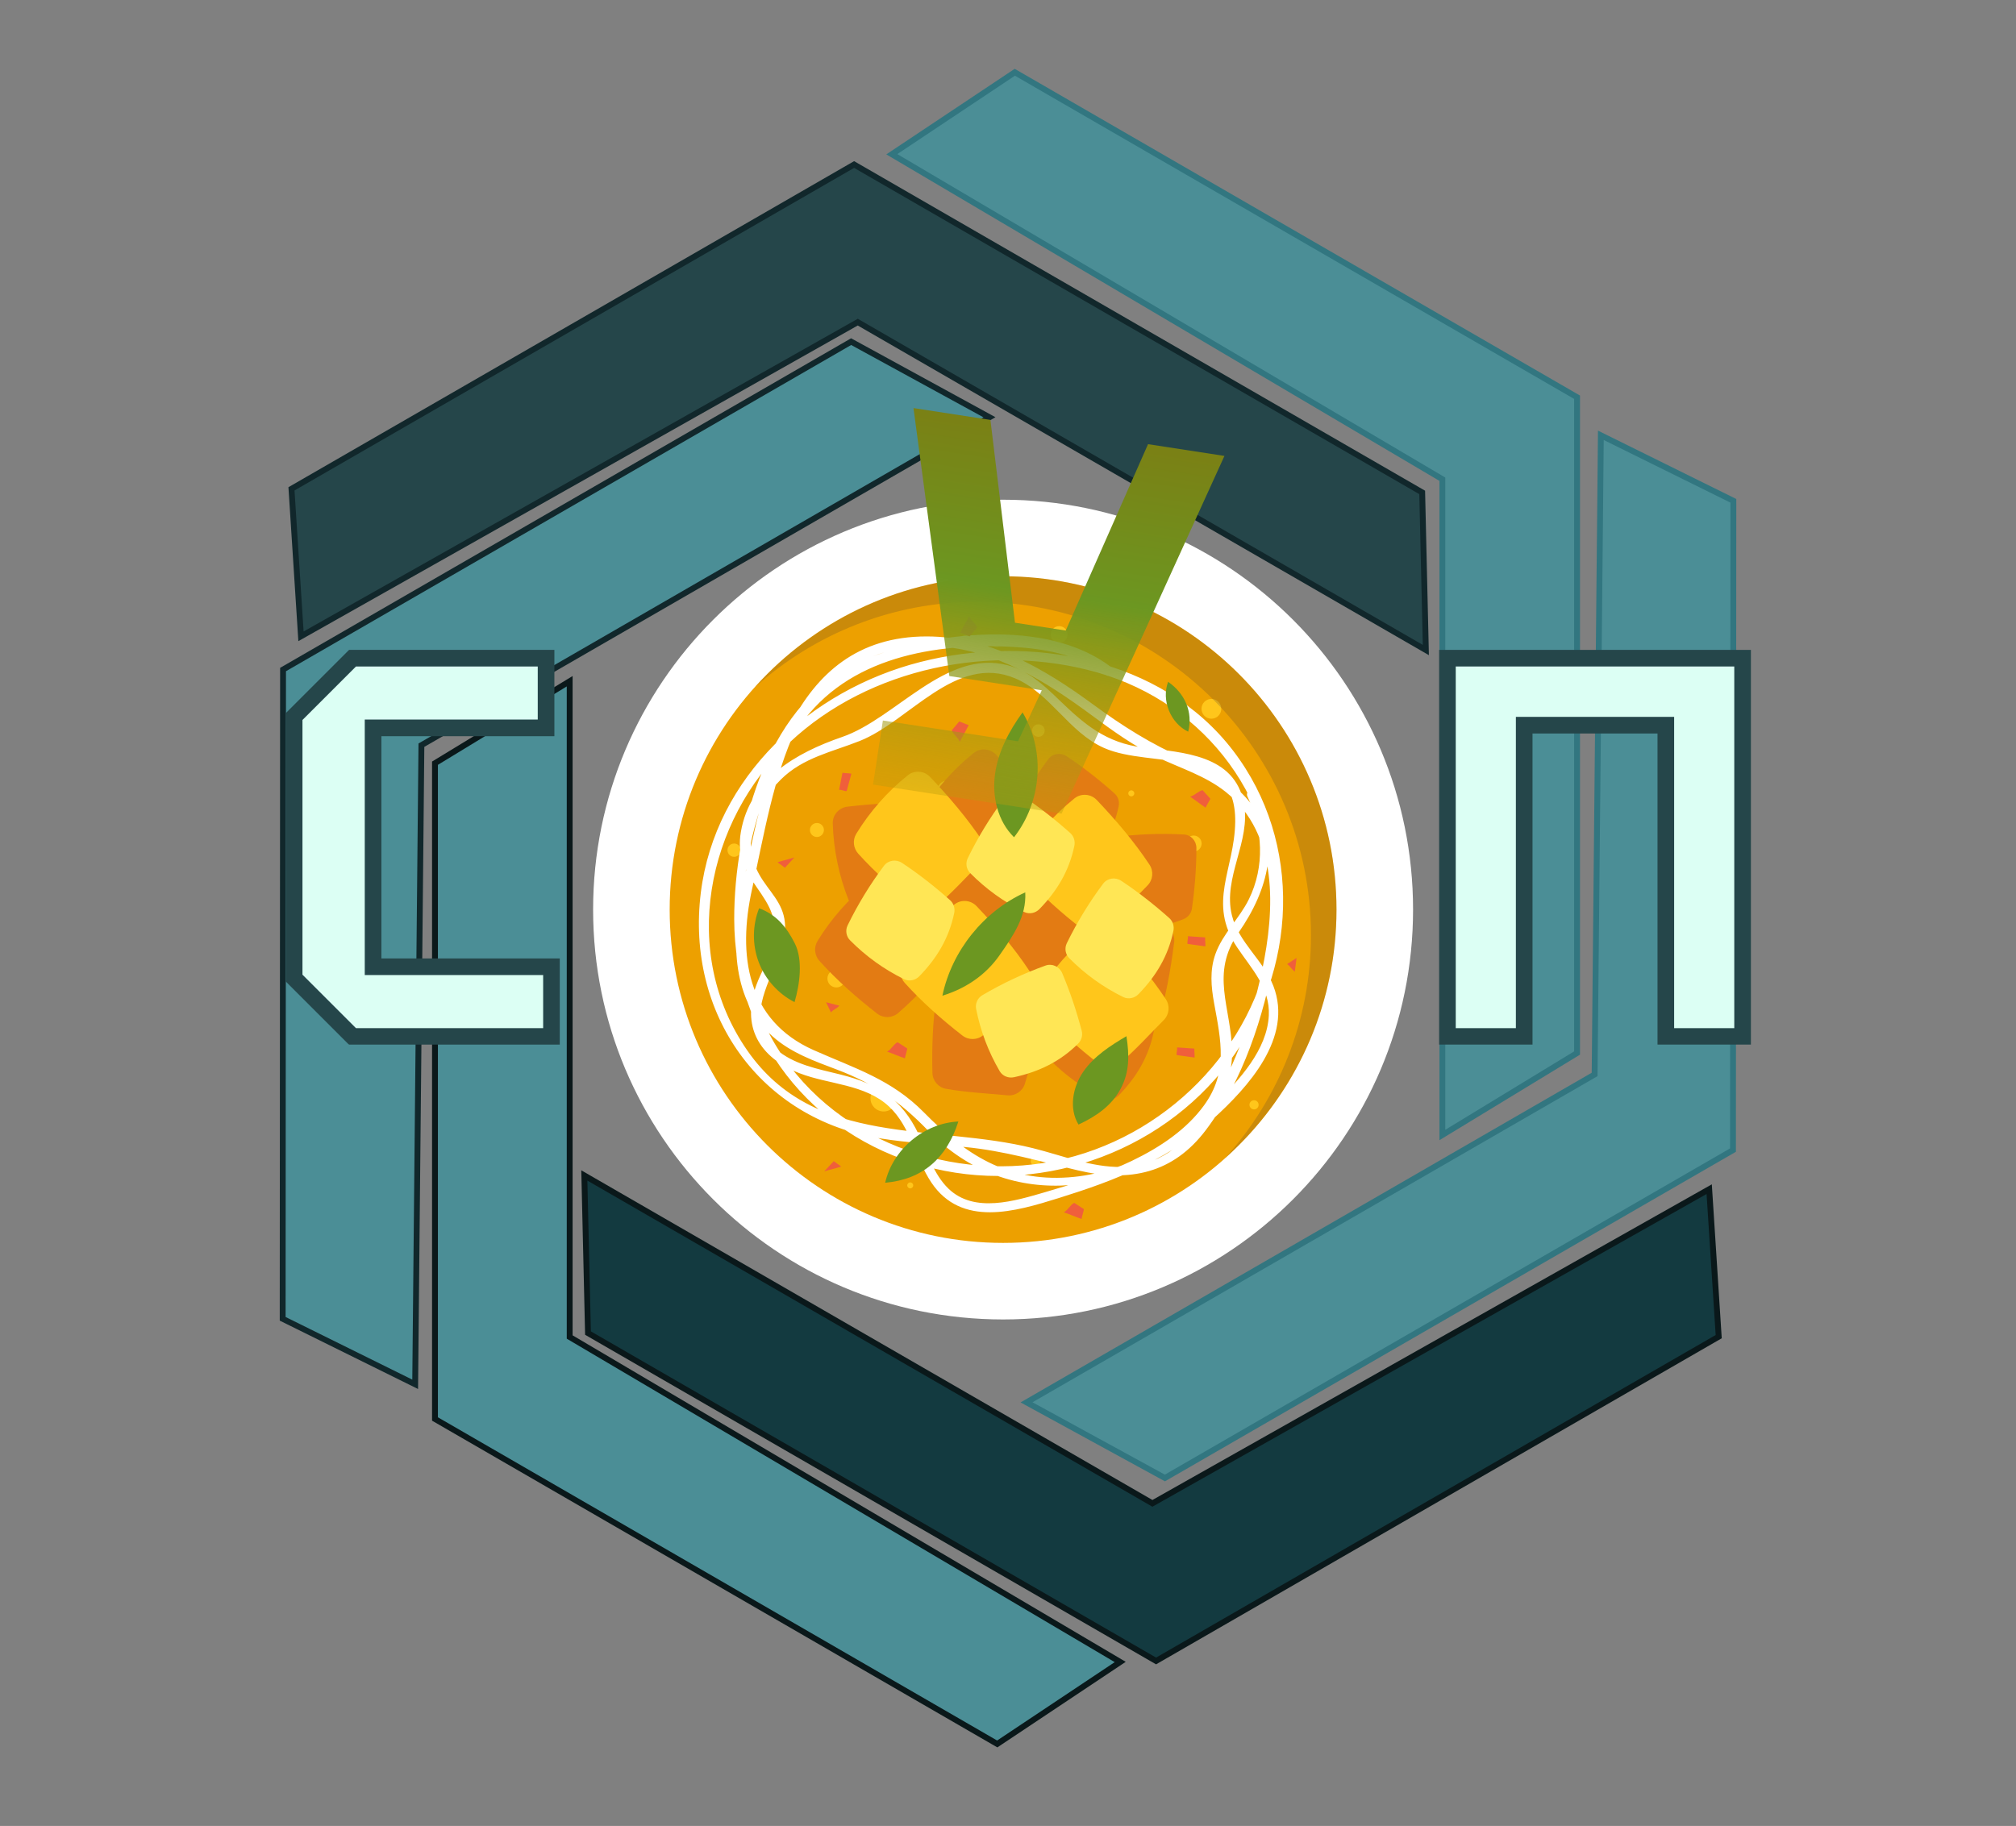 <svg width="702" height="636" viewBox="0 0 702 636" fill="none" xmlns="http://www.w3.org/2000/svg">
<rect x="0" y="0" width="702" height="636" fill="#808080" stroke="none"/>
<path d="M310.543 53.722L353.371 25.17L549.157 138.359V366.776L502.25 395.328V166.911L310.543 53.722Z" fill="#4B8E96" stroke="#327680" stroke-width="2.039"/>
<path d="M557.441 151.621L603.582 174.435L603.451 400.585L405.636 514.794L357.455 488.447L555.27 374.239L557.441 151.621Z" fill="#4B8E96" stroke="#327680" stroke-width="2.039"/>
<path d="M144.571 482.169L98.43 459.355L98.561 233.205L296.376 118.996L344.556 145.343L146.741 259.551L144.571 482.169Z" fill="#4B8E96" stroke="#11272B" stroke-width="2.039"/>
<path d="M104.807 221.631L101.494 170.264L297.411 57.303L495.226 171.511L496.5 226.41L298.685 112.202L104.807 221.631Z" fill="#25464A" stroke="#11272B" stroke-width="2.039"/>
<path d="M390.08 578.881L347.252 607.433L151.466 494.244L151.466 265.827L198.373 237.275L198.373 465.692L390.08 578.881Z" fill="#4B8E96" stroke="#0A181A" stroke-width="2.039"/>
<path d="M595.166 414.2L598.478 465.566L402.561 578.528L204.746 464.319L203.473 409.42L401.288 523.629L595.166 414.2Z" fill="#133A40" stroke="#0A181A" stroke-width="2.039"/>
<mask id="path-7-outside-1_1095_31197" maskUnits="userSpaceOnUse" x="500.443" y="226.014" width="110" height="138" fill="black">
<rect fill="white" x="500.443" y="226.014" width="110" height="138"/>
<path d="M504.017 361.014V229.246H606.796V361.014H580.066V252.587H530.747V361.014H504.017Z"/>
</mask>
<path d="M504.017 361.014V229.246H606.796V361.014H580.066V252.587H530.747V361.014H504.017Z" fill="#DCFFF4"/>
<path d="M504.017 361.014H501.121V363.91H504.017V361.014ZM504.017 229.246V226.35H501.121V229.246H504.017ZM606.796 229.246H609.692V226.35H606.796V229.246ZM606.796 361.014V363.91H609.692V361.014H606.796ZM580.066 361.014H577.17V363.91H580.066V361.014ZM580.066 252.587H582.962V249.691H580.066V252.587ZM530.747 252.587V249.691H527.851V252.587H530.747ZM530.747 361.014V363.91H533.643V361.014H530.747ZM506.913 361.014V229.246H501.121V361.014H506.913ZM504.017 232.142H606.796V226.35H504.017V232.142ZM603.9 229.246V361.014H609.692V229.246H603.9ZM606.796 358.118H580.066V363.91H606.796V358.118ZM582.962 361.014V252.587H577.17V361.014H582.962ZM580.066 249.691H530.747V255.483H580.066V249.691ZM527.851 252.587V361.014H533.643V252.587H527.851ZM530.747 358.118H504.017V363.91H530.747V358.118Z" fill="#25464A" mask="url(#path-7-outside-1_1095_31197)"/>
<path d="M349.29 459.578C428.134 459.578 492.05 395.662 492.05 316.818C492.05 237.973 428.134 174.057 349.29 174.057C270.445 174.057 206.529 237.973 206.529 316.818C206.529 395.662 270.445 459.578 349.29 459.578Z" fill="white"/>
<path d="M349.288 432.914C413.407 432.914 465.386 380.935 465.386 316.817C465.386 252.698 413.407 200.72 349.288 200.72C285.17 200.72 233.191 252.698 233.191 316.817C233.191 380.935 285.17 432.914 349.288 432.914Z" fill="#EDA000"/>
<path d="M415.64 296.599C417.179 296.599 418.426 295.351 418.426 293.812C418.426 292.273 417.179 291.026 415.64 291.026C414.101 291.026 412.854 292.273 412.854 293.812C412.854 295.351 414.101 296.599 415.64 296.599Z" fill="#FFC61B"/>
<path d="M355.725 374.117C357.641 374.117 359.195 372.563 359.195 370.646C359.195 368.73 357.641 367.176 355.725 367.176C353.808 367.176 352.254 368.73 352.254 370.646C352.254 372.563 353.808 374.117 355.725 374.117Z" fill="#FFC61B"/>
<path d="M362.207 404.519C362.207 405.423 361.474 406.159 360.569 406.159C359.665 406.159 358.93 405.425 358.93 404.519C358.93 403.612 359.663 402.879 360.569 402.879C361.474 402.879 362.207 403.612 362.207 404.519Z" fill="#FFC61B"/>
<path d="M294.332 340.828C294.332 342.544 292.941 343.937 291.226 343.937C289.51 343.937 288.117 342.546 288.117 340.828C288.117 339.111 289.508 337.72 291.226 337.72C292.939 337.72 294.332 339.111 294.332 340.828Z" fill="#FFC61B"/>
<path d="M333.044 275.18C333.044 276.997 331.571 278.468 329.755 278.468C327.94 278.468 326.467 276.995 326.467 275.18C326.467 273.364 327.94 271.891 329.755 271.891C331.571 271.891 333.044 273.362 333.044 275.18Z" fill="#FFC61B"/>
<path d="M339.136 279.159C340.141 279.159 340.956 278.344 340.956 277.339C340.956 276.334 340.141 275.52 339.136 275.52C338.131 275.52 337.316 276.334 337.316 277.339C337.316 278.344 338.131 279.159 339.136 279.159Z" fill="#FFC61B"/>
<path d="M363.768 254.467C363.768 255.676 362.788 256.656 361.579 256.656C360.371 256.656 359.391 255.676 359.391 254.467C359.391 253.259 360.371 252.279 361.579 252.279C362.788 252.279 363.768 253.259 363.768 254.467Z" fill="#FFC61B"/>
<path d="M349.293 223.202C349.293 224.411 348.313 225.39 347.105 225.39C345.896 225.39 344.916 224.411 344.916 223.202C344.916 221.993 345.896 221.013 347.105 221.013C348.313 221.013 349.293 221.993 349.293 223.202Z" fill="#FFC61B"/>
<path d="M339.346 223.728C339.346 225.228 338.131 226.444 336.631 226.444C335.131 226.444 333.916 225.228 333.916 223.728C333.916 222.229 335.131 221.013 336.631 221.013C338.131 221.013 339.346 222.229 339.346 223.728Z" fill="#FFC61B"/>
<path d="M257.943 296.123C257.943 297.401 256.907 298.436 255.629 298.436C254.352 298.436 253.316 297.401 253.316 296.123C253.316 294.845 254.352 293.81 255.629 293.81C256.907 293.81 257.943 294.845 257.943 296.123Z" fill="#FFC61B"/>
<path d="M307.701 387.137C310.233 387.137 312.285 385.085 312.285 382.554C312.285 380.022 310.233 377.97 307.701 377.97C305.169 377.97 303.117 380.022 303.117 382.554C303.117 385.085 305.169 387.137 307.701 387.137Z" fill="#FFC61B"/>
<path d="M371.737 221.012C371.737 222.628 370.428 223.937 368.813 223.937C367.197 223.937 365.891 222.628 365.891 221.012C365.891 219.397 367.199 218.088 368.813 218.088C370.428 218.088 371.737 219.397 371.737 221.012Z" fill="#FFC61B"/>
<path d="M316.956 413.924C317.53 413.924 317.996 413.458 317.996 412.884C317.996 412.31 317.53 411.844 316.956 411.844C316.382 411.844 315.916 412.31 315.916 412.884C315.916 413.458 316.382 413.924 316.956 413.924Z" fill="#FFC61B"/>
<path d="M425.263 246.886C425.263 248.786 423.723 250.328 421.821 250.328C419.921 250.328 418.379 248.788 418.379 246.886C418.379 244.986 419.919 243.444 421.821 243.444C423.723 243.444 425.263 244.986 425.263 246.886Z" fill="#FFC61B"/>
<path d="M389.383 280.278C389.383 281.902 388.066 283.22 386.444 283.22C384.822 283.22 383.504 281.902 383.504 280.278C383.504 278.654 384.819 277.338 386.444 277.338C388.068 277.338 389.383 278.654 389.383 280.278Z" fill="#FFC61B"/>
<path d="M394.984 276.332C394.984 276.909 394.515 277.378 393.937 277.378C393.359 277.378 392.891 276.909 392.891 276.332C392.891 275.754 393.359 275.285 393.937 275.285C394.515 275.283 394.984 275.752 394.984 276.332Z" fill="#FFC61B"/>
<path d="M286.9 289.095C286.9 290.44 285.809 291.531 284.465 291.531C283.118 291.531 282.029 290.44 282.029 289.095C282.029 287.751 283.12 286.66 284.465 286.66C285.809 286.658 286.9 287.749 286.9 289.095Z" fill="#FFC61B"/>
<path d="M438.271 384.818C438.271 385.7 437.556 386.413 436.676 386.413C435.794 386.413 435.078 385.698 435.078 384.818C435.078 383.936 435.794 383.223 436.676 383.223C437.558 383.223 438.271 383.936 438.271 384.818Z" fill="#FFC61B"/>
<path d="M386.691 232.195C364.314 215.238 324.958 220.03 300.679 229.878C267.696 243.254 255.602 287.824 255.665 320.216C255.742 361.278 282.075 395.105 321.668 406.094C360.468 416.867 403.665 402.271 427.873 370.043C451.723 338.294 453.93 293.553 429.384 261.461C404.478 228.898 358.401 220.888 320.43 230.585C282.248 240.334 249.019 270.553 244.033 310.942C238.824 353.121 264.61 389.788 306.558 396.52C316.297 398.082 326.165 398.564 335.973 399.511C349.671 400.831 362.156 404.539 375.446 407.672C393.372 411.896 408.486 408.714 419.896 393.609C432.75 376.596 440.187 353.879 443.795 333.112C446.859 315.477 447.25 295.777 436.17 280.665C430.181 272.502 421.927 268.353 412.823 264.409C400.9 259.243 390.864 252.877 380.414 245.203C363.452 232.742 344.421 221.692 322.701 221.675C274.569 221.637 265.759 273.702 258.204 310.91C254.722 328.059 254.911 348.344 268.976 360.94C275.42 366.713 283.617 369.592 291.571 372.605C304.556 377.525 313.455 383.779 323.072 393.692C351.98 423.49 393.399 416.044 422.26 389.876C434.585 378.702 450.359 361.478 443.409 343.427C439.956 334.456 431.29 328.286 428.957 318.765C425.731 305.598 435.661 293.055 433.148 279.781C429.939 262.838 412.026 262.134 398.219 260.408C385.053 258.761 377.614 252.322 368.498 243.499C363.327 238.495 357.837 233.484 350.682 231.653C329.231 226.165 311.878 250.282 293.267 256.686C277.218 262.21 261.139 271.311 257.978 289.791C256.673 297.421 259.069 302.674 263.377 308.855C268.201 315.781 271.145 320.305 268.985 329.348C267.848 334.11 265.101 338.4 263.41 342.982C258.069 357.447 264.286 368.348 278.449 373.829C288.672 377.787 301.188 377.567 309.607 385.444C317.173 392.521 318.706 403.526 324.312 411.883C334.822 427.547 353.479 422.044 368.629 417.306C387.195 411.501 410.03 403.464 421.978 387.132C426.515 380.931 429.188 373.77 429.026 366.055C428.706 350.763 421.32 339.163 431.237 324.909C441.971 309.482 445.646 293.373 437.272 275.786C436.35 273.85 433.477 275.539 434.394 277.468C439.765 288.751 440.478 301.827 434.87 313.235C431.579 319.929 425.782 325.171 423.24 332.255C421.205 337.932 421.72 343.671 422.782 349.497C425.16 362.531 427.688 373.438 419.249 385.033C407.1 401.722 382.907 409.736 363.878 415.253C353.422 418.286 339.277 422.726 330.256 414.005C325.016 408.941 322.903 401.415 319.855 395.016C314.029 382.786 305.667 377.518 292.709 374.278C284.894 372.325 276.264 370.825 270.041 365.264C260.386 356.636 266.077 345.642 270.056 335.879C271.936 331.27 273.771 326.422 273.311 321.347C272.669 314.263 267.639 310.424 264.375 304.582C257.84 292.888 263.022 280.332 271.92 271.493C279.593 263.874 289.703 261.925 299.382 258.077C316.711 251.187 332.795 227.6 353.402 236.235C365.731 241.403 372.155 255.108 384.496 260.541C400.987 267.8 430.55 259.339 430.117 286.358C429.85 302.974 420.343 314.363 430.768 329.946C435.723 337.352 442.315 344.111 441.82 353.736C441.207 365.617 431.683 375.998 423.66 383.924C409.784 397.631 391.944 408.676 372.073 410.087C350.666 411.607 336.124 402.104 321.766 387.501C310.411 375.954 297.768 372.174 283.352 365.777C259.977 355.405 256.818 332.574 261.868 309.739C265.881 291.593 269.316 270.358 277.36 253.522C286.383 234.629 305.461 223.912 326.247 225.11C346.774 226.292 364.24 237.377 380.281 249.227C387.533 254.584 394.788 259.843 402.96 263.729C411.07 267.587 419.763 270.191 426.855 275.866C445.313 290.633 443.906 317.014 439.496 337.869C435.734 355.652 429.29 373.941 419.036 389.07C412.33 398.962 402.958 406.279 390.542 406.466C380.052 406.623 369.818 402.442 359.783 399.942C324.732 391.21 283.781 399.871 260.202 365.868C236.671 331.937 245.872 286.013 274.887 258.668C302.688 232.464 345.727 223.843 382.112 234.229C420.136 245.083 446.144 279.676 443.566 319.614C441.036 358.831 411.577 392.103 374.295 402.682C336.186 413.494 291.967 399.275 270.669 364.984C250.607 332.683 257.535 285.991 277.042 255.028C292.807 230.002 322.708 224.068 350.778 225.225C362.629 225.714 375.328 227.729 385.007 235.064C386.718 236.371 388.382 233.478 386.691 232.195Z" fill="white"/>
<path d="M415.037 316.494C416.037 309.542 416.606 302.387 416.601 295.346C416.599 292.893 414.742 290.802 412.291 290.664C404.19 290.211 396.046 290.524 388.005 291.597C386.101 291.851 384.523 293.286 384.132 295.168C382.541 302.84 382.245 310.544 383.243 318.316C383.496 320.294 385.072 321.836 387.032 322.205C395.728 323.842 403.89 323.442 412.091 320.154C413.651 319.529 414.799 318.154 415.037 316.494Z" fill="#E37B13"/>
<path d="M400.297 355.04C395.06 350.361 389.414 345.93 383.546 342.038C381.502 340.682 378.731 341.073 377.262 343.038C372.403 349.535 368.159 356.491 364.604 363.784C363.762 365.51 364.084 367.619 365.437 368.985C370.948 374.556 377.202 379.062 384.228 382.531C386.015 383.413 388.172 382.955 389.563 381.526C395.738 375.187 399.917 368.168 401.717 359.516C402.057 357.873 401.548 356.156 400.297 355.04Z" fill="#E37B13"/>
<path d="M388.11 276.372C382.871 271.692 377.227 267.259 371.359 263.369C369.315 262.013 366.544 262.404 365.075 264.369C360.216 270.866 355.972 277.822 352.417 285.115C351.574 286.841 351.897 288.95 353.248 290.317C358.76 295.887 365.015 300.393 372.039 303.862C373.827 304.744 375.983 304.286 377.374 302.857C383.548 296.518 387.728 289.499 389.528 280.847C389.872 279.207 389.361 277.489 388.11 276.372Z" fill="#E37B13"/>
<path d="M403.061 356.711C405.903 347.546 407.659 337.785 408.852 328.233C409.221 325.282 407.294 322.5 404.388 321.88C395.489 319.985 386.257 319.651 377.244 320.902C374.683 321.258 372.698 323.282 372.314 325.84C370.963 334.821 370.636 343.833 370.852 352.927C370.916 355.676 372.885 358.025 375.591 358.502C382.602 359.74 389.898 360.104 397.011 360.771C399.735 361.026 402.25 359.329 403.061 356.711Z" fill="#E37B13"/>
<path d="M328.729 330.495C323.438 322.49 316.999 314.946 310.364 307.969C308.316 305.814 304.943 305.543 302.621 307.398C295.515 313.082 289.409 320.012 284.668 327.778C283.319 329.984 283.628 332.802 285.361 334.721C291.453 341.458 298.219 347.422 305.39 353.017C307.556 354.708 310.62 354.672 312.706 352.881C318.106 348.242 323.01 342.829 328.034 337.748C329.96 335.801 330.24 332.782 328.729 330.495Z" fill="#E37B13"/>
<path d="M363.18 317.708C357.89 309.702 351.45 302.158 344.816 295.182C342.767 293.026 339.394 292.755 337.072 294.61C329.966 300.294 323.86 307.225 319.119 314.99C317.77 317.197 318.079 320.014 319.814 321.934C325.907 328.671 332.673 334.635 339.843 340.229C342.009 341.92 345.073 341.885 347.157 340.094C352.557 335.454 357.461 330.042 362.485 324.96C364.413 323.014 364.691 319.994 363.18 317.708Z" fill="#E37B13"/>
<path d="M388.879 329.576C383.589 321.571 377.15 314.027 370.515 307.05C368.466 304.895 365.093 304.624 362.771 306.479C355.666 312.163 349.56 319.093 344.818 326.859C343.469 329.065 343.778 331.885 345.511 333.803C351.604 340.539 358.37 346.503 365.54 352.096C367.706 353.787 370.77 353.751 372.857 351.96C378.256 347.321 383.16 341.908 388.184 336.827C390.11 334.882 390.388 331.863 388.879 329.576Z" fill="#E37B13"/>
<path d="M365.166 285.365C359.876 277.359 353.437 269.816 346.802 262.841C344.753 260.686 341.38 260.415 339.059 262.27C331.953 267.954 325.847 274.884 321.105 282.65C319.756 284.856 320.065 287.674 321.798 289.594C327.891 296.328 334.657 302.294 341.827 307.887C343.993 309.578 347.058 309.542 349.144 307.751C354.543 303.112 359.447 297.697 364.471 292.618C366.397 290.671 366.677 287.649 365.166 285.365Z" fill="#E37B13"/>
<path d="M324.132 279.84C314.554 279.254 304.655 279.865 295.092 280.969C292.139 281.311 289.892 283.842 289.981 286.813C290.25 295.907 292.116 304.955 295.469 313.412C296.423 315.816 298.858 317.265 301.435 317.032C310.481 316.214 319.313 314.394 328.096 312.028C330.749 311.312 332.565 308.844 332.387 306.099C331.927 298.996 330.55 291.821 329.512 284.753C329.112 282.047 326.865 280.007 324.132 279.84Z" fill="#E37B13"/>
<path d="M356.89 377.452C359.729 368.287 361.487 358.525 362.68 348.973C363.049 346.023 361.123 343.241 358.214 342.621C349.315 340.725 340.083 340.392 331.073 341.643C328.511 341.999 326.527 344.023 326.14 346.58C324.789 355.561 324.463 364.574 324.678 373.668C324.743 376.417 326.711 378.765 329.418 379.243C336.428 380.481 343.722 380.845 350.837 381.512C353.564 381.767 356.079 380.07 356.89 377.452Z" fill="#E37B13"/>
<path d="M358.43 338.146C353.14 330.14 346.7 322.597 340.066 315.62C338.017 313.465 334.644 313.191 332.322 315.049C325.216 320.733 319.11 327.663 314.369 335.429C313.02 337.635 313.329 340.453 315.062 342.372C321.155 349.109 327.92 355.073 335.091 360.666C337.257 362.357 340.321 362.321 342.408 360.53C347.807 355.891 352.711 350.478 357.735 345.396C359.661 343.452 359.941 340.43 358.43 338.146Z" fill="#FFC61B"/>
<path d="M342.229 293.127C336.938 285.122 330.499 277.578 323.864 270.603C321.816 268.448 318.443 268.177 316.121 270.032C309.017 275.716 302.909 282.646 298.167 290.412C296.819 292.619 297.128 295.436 298.863 297.356C304.956 304.093 311.721 310.056 318.892 315.649C321.058 317.34 324.122 317.304 326.209 315.514C331.608 310.874 336.512 305.459 341.536 300.38C343.46 298.433 343.74 295.414 342.229 293.127Z" fill="#FFC61B"/>
<path d="M405.955 348.018C400.665 340.012 394.226 332.469 387.591 325.494C385.542 323.339 382.169 323.068 379.847 324.923C372.744 330.607 366.636 337.537 361.894 345.303C360.545 347.509 360.854 350.327 362.589 352.246C368.682 358.981 375.448 364.947 382.618 370.54C384.785 372.231 387.849 372.195 389.935 370.404C395.334 365.765 400.238 360.35 405.262 355.27C407.186 353.324 407.466 350.302 405.955 348.018Z" fill="#FFC61B"/>
<path d="M400.268 301.168C394.977 293.163 388.538 285.619 381.903 278.644C379.855 276.489 376.482 276.218 374.16 278.073C367.054 283.757 360.948 290.687 356.207 298.453C354.858 300.66 355.167 303.477 356.902 305.397C362.995 312.134 369.76 318.097 376.931 323.69C379.097 325.381 382.161 325.345 384.248 323.555C389.647 318.915 394.551 313.502 399.575 308.421C401.499 306.474 401.779 303.455 400.268 301.168Z" fill="#FFC61B"/>
<g opacity="0.2">
<path d="M349.286 200.719C315.021 200.719 284.187 215.651 262.916 239.335C283.482 220.866 310.646 209.607 340.398 209.607C404.415 209.607 456.495 261.687 456.495 325.704C456.495 355.456 445.234 382.62 426.767 403.186C450.453 381.915 465.383 351.081 465.383 316.816C465.383 252.8 413.3 200.719 349.286 200.719Z" fill="#3E3331"/>
</g>
<path d="M330.848 313.559C325.611 308.88 319.965 304.449 314.097 300.556C312.053 299.201 309.282 299.592 307.813 301.556C302.954 308.053 298.71 315.01 295.155 322.302C294.313 324.029 294.635 326.138 295.988 327.504C301.498 333.075 307.753 337.581 314.779 341.049C316.568 341.931 318.723 341.473 320.114 340.045C326.289 333.706 330.47 326.686 332.268 318.034C332.61 316.394 332.099 314.677 330.848 313.559Z" fill="#FFE655"/>
<path d="M407.173 319.784C401.935 315.105 396.289 310.672 390.421 306.781C388.377 305.426 385.606 305.817 384.138 307.781C379.278 314.278 375.034 321.235 371.479 328.528C370.637 330.254 370.959 332.363 372.31 333.729C377.823 339.3 384.078 343.806 391.101 347.274C392.89 348.156 395.045 347.699 396.436 346.27C402.611 339.931 406.793 332.911 408.59 324.259C408.935 322.619 408.424 320.902 407.173 319.784Z" fill="#FFE655"/>
<path d="M372.686 290.153C367.447 285.474 361.803 281.043 355.935 277.15C353.891 275.795 351.12 276.186 349.651 278.15C344.792 284.647 340.548 291.604 336.993 298.897C336.151 300.623 336.473 302.732 337.826 304.098C343.339 309.669 349.591 314.175 356.617 317.643C358.406 318.525 360.561 318.068 361.952 316.639C368.127 310.3 372.306 303.281 374.106 294.628C374.448 292.989 373.937 291.271 372.686 290.153Z" fill="#FFE655"/>
<path d="M376.67 359.032C374.883 352.239 372.619 345.429 369.87 338.945C368.913 336.688 366.386 335.486 364.078 336.312C356.441 339.052 349.064 342.512 342.076 346.633C340.421 347.609 339.527 349.546 339.901 351.43C341.425 359.116 344.156 366.326 348.102 373.094C349.106 374.817 351.157 375.625 353.106 375.201C361.754 373.321 369.113 369.773 375.385 363.547C376.574 362.367 377.096 360.652 376.67 359.032Z" fill="#FFE655"/>
<path d="M357.011 310.82C342.488 317.419 331.441 331.195 328.154 346.804C336.213 344.336 343.206 339.654 348.036 332.746C352.869 325.838 357.457 319.237 357.011 310.82Z" fill="#6C9721"/>
<path d="M356.07 248.125C351.403 254.545 347.555 261.786 346.48 269.65C345.404 277.511 347.435 286.072 353.106 291.622C362.773 279.168 364.124 261.677 356.07 248.125Z" fill="#6C9721"/>
<path d="M276.669 349.054C270.981 346.147 266.437 341.068 264.182 335.091C261.927 329.114 261.982 322.299 264.333 316.36C270.339 318.56 273.91 322.919 276.783 328.634C279.656 334.349 278.487 342.921 276.669 349.054Z" fill="#6C9721"/>
<path d="M392.242 360.914C386.618 364.229 380.956 367.888 377.235 373.254C373.513 378.62 372.153 386.115 375.55 391.692C381.616 388.892 387.042 385.168 390.2 379.283C393.355 373.392 393.266 367.515 392.242 360.914Z" fill="#6C9721"/>
<path d="M413.749 254.854C407.568 251.894 404.348 243.902 406.752 237.485C412.556 241.475 415.48 248.026 413.749 254.854Z" fill="#6C9721"/>
<path d="M333.714 390.632C321.822 391.17 310.85 400.353 308.229 411.965C321.445 410.781 329.693 403.277 333.714 390.632Z" fill="#6C9721"/>
<path d="M292.289 350.268C291.263 351.447 290.378 351.447 289.352 352.627C288.785 351.452 288.221 350.276 287.654 349.101C288.839 349.339 291.109 350.03 292.289 350.268Z" fill="#F05F3B"/>
<path d="M294.824 275.554C293.72 275.554 293.295 275.076 292.193 275.076C292.582 273.105 292.971 271.134 293.358 269.164C294.302 269.324 295.522 269.312 296.468 269.475C295.915 271.679 295.375 273.348 294.824 275.554Z" fill="#F05F3B"/>
<path d="M337.306 252.554C336.284 252.232 335.042 251.623 334.018 251.301C333.151 252.325 332.285 253.349 331.418 254.374C331.971 255.949 333.66 256.831 334.213 258.407C335.158 256.438 336.36 254.523 337.306 252.554Z" fill="#F05F3B"/>
<path d="M276.628 298.648C274.546 299.339 272.812 299.652 270.73 300.341C271.597 300.972 272.464 301.601 273.33 302.232C274.243 301.168 275.717 299.712 276.628 298.648Z" fill="#F05F3B"/>
<path d="M409.734 367.494C409.594 366.4 410.016 365.918 409.876 364.823C411.88 364.958 413.885 365.096 415.889 365.232C415.849 366.189 416.013 367.398 415.973 368.356C413.716 368.087 411.991 367.762 409.734 367.494Z" fill="#F05F3B"/>
<path d="M413.496 328.765C413.356 327.672 413.778 327.187 413.638 326.094C415.642 326.23 417.646 326.368 419.65 326.503C419.61 327.461 419.775 328.67 419.735 329.627C417.48 329.358 415.755 329.034 413.496 328.765Z" fill="#F05F3B"/>
<path d="M376.617 424.58C376.806 423.524 377.255 422.216 377.444 421.16C376.317 420.429 375.193 419.698 374.066 418.969C372.573 419.716 371.911 421.504 370.418 422.251C372.493 422.94 374.544 423.891 376.617 424.58Z" fill="#F05F3B"/>
<path d="M315.104 368.627C315.292 367.571 315.741 366.262 315.93 365.207C314.804 364.476 313.679 363.745 312.553 363.016C311.06 363.763 310.397 365.551 308.904 366.298C310.977 366.987 313.028 367.938 315.104 368.627Z" fill="#F05F3B"/>
<path d="M450.89 338.417C449.591 337.548 449.48 336.67 448.18 335.802C449.273 335.093 450.368 334.382 451.461 333.673C451.377 334.875 450.975 337.215 450.89 338.417Z" fill="#F05F3B"/>
<path d="M419.794 281.307C420.245 280.336 421.012 279.183 421.465 278.212C420.563 277.218 419.661 276.225 418.757 275.232C417.121 275.574 416.028 277.134 414.393 277.476C416.223 278.672 417.965 280.111 419.794 281.307Z" fill="#F05F3B"/>
<path d="M334.355 220.38C335.378 220.705 336.617 221.32 337.637 221.647C338.508 220.627 339.379 219.605 340.25 218.585C339.706 217.007 338.017 216.118 337.473 214.539C336.52 216.503 335.309 218.414 334.355 220.38Z" fill="#F05F3B"/>
<path d="M287.018 408.003C289.102 407.321 290.837 407.016 292.921 406.334C292.057 405.701 291.193 405.065 290.328 404.432C289.413 405.494 287.933 406.943 287.018 408.003Z" fill="#F05F3B"/>
<path d="M303.996 273.284L307.432 250.958L354.503 258.203L362.762 240.429L330.575 235.474L318.088 142.133L344.879 146.257L353.432 216.9L371.107 219.62L399.763 154.705L426.368 158.8L369.671 283.393L303.996 273.284Z" fill="url(#paint0_linear_1095_31197)"/>
<mask id="path-68-outside-2_1095_31197" maskUnits="userSpaceOnUse" x="98.731" y="226.014" width="97" height="138" fill="black">
<rect fill="white" x="98.731" y="226.014" width="97" height="138"/>
<path d="M102.427 340.684V249.576L122.757 229.246H190.147V253.529H129.91V336.731H192.029V361.014H122.757L102.427 340.684Z"/>
</mask>
<path d="M102.427 340.684V249.576L122.757 229.246H190.147V253.529H129.91V336.731H192.029V361.014H122.757L102.427 340.684Z" fill="#DCFFF4"/>
<path d="M102.427 340.684H99.531V341.883L100.379 342.732L102.427 340.684ZM102.427 249.576L100.379 247.528L99.531 248.376V249.576H102.427ZM122.757 229.246V226.35H121.558L120.709 227.198L122.757 229.246ZM190.147 229.246H193.043V226.35H190.147V229.246ZM190.147 253.529V256.425H193.043V253.529H190.147ZM129.91 253.529V250.633H127.014V253.529H129.91ZM129.91 336.731H127.014V339.627H129.91V336.731ZM192.029 336.731H194.925V333.835H192.029V336.731ZM192.029 361.014V363.91H194.925V361.014H192.029ZM122.757 361.014L120.709 363.061L121.558 363.91H122.757V361.014ZM105.323 340.684V249.576H99.531V340.684H105.323ZM104.475 251.623L124.805 231.293L120.709 227.198L100.379 247.528L104.475 251.623ZM122.757 232.142H190.147V226.35H122.757V232.142ZM187.251 229.246V253.529H193.043V229.246H187.251ZM190.147 250.633H129.91V256.425H190.147V250.633ZM127.014 253.529V336.731H132.806V253.529H127.014ZM129.91 339.627H192.029V333.835H129.91V339.627ZM189.133 336.731V361.014H194.925V336.731H189.133ZM192.029 358.118H122.757V363.91H192.029V358.118ZM124.805 358.966L104.475 338.636L100.379 342.732L120.709 363.061L124.805 358.966Z" fill="#25464A" mask="url(#path-68-outside-2_1095_31197)"/>
<defs>
<linearGradient id="paint0_linear_1095_31197" x1="371.892" y1="152.406" x2="344.874" y2="327.939" gradientUnits="userSpaceOnUse">
<stop stop-color="#7A8115"/>
<stop offset="0.309" stop-color="#6C9721"/>
<stop offset="1" stop-color="#EDA000" stop-opacity="0"/>
</linearGradient>
</defs>
</svg>
